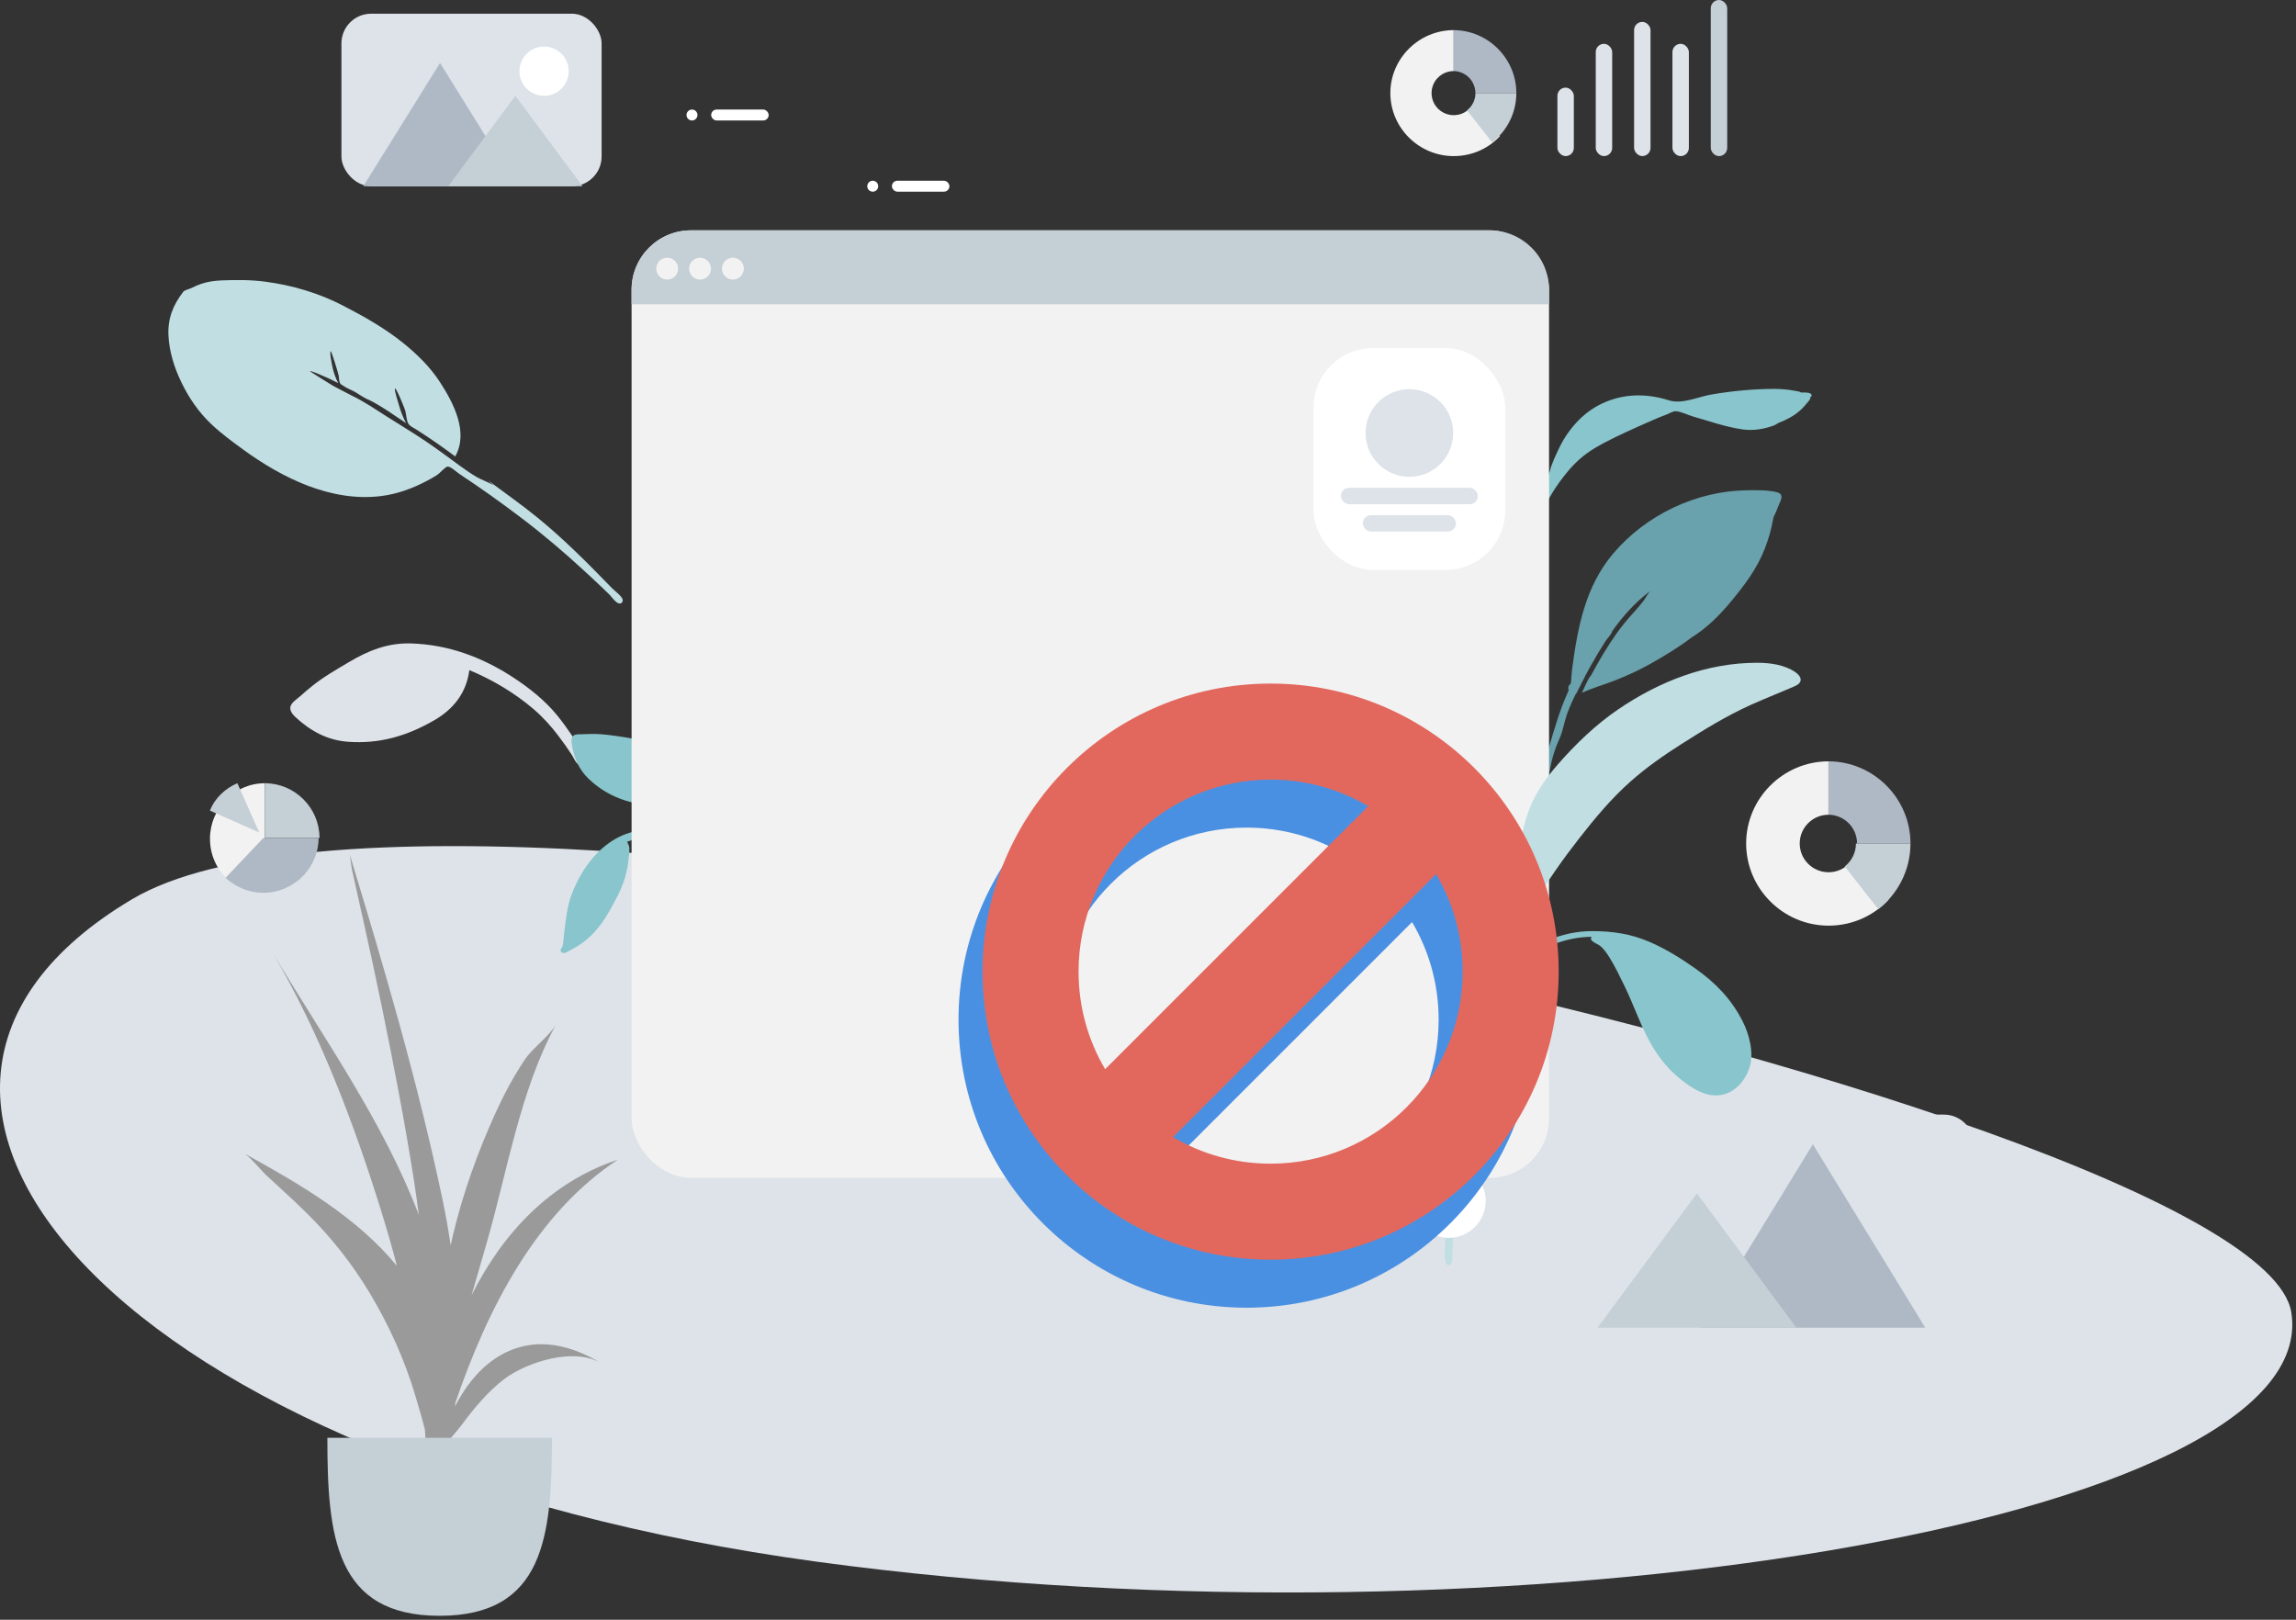 <svg width="309" height="218" viewBox="0 0 309 218" fill="none" xmlns="http://www.w3.org/2000/svg">
<rect x="0" y="0" width="309" height="218" fill="#333333" stroke="none"/>
<path fill-rule="evenodd" clip-rule="evenodd" d="M242.421 52.832C242.225 52.689 241.758 52.638 241.541 52.595C240.639 52.417 239.71 52.34 238.79 52.34C235.955 52.344 233.073 52.622 230.285 53.104C228.514 53.41 226.374 54.439 224.613 53.88C221.545 52.906 218.444 52.954 215.533 54.344C212.871 55.616 210.851 58.03 209.672 60.639C209.494 61.033 208.773 62.483 208.568 63.46C208.481 63.66 208.397 63.861 208.321 64.065C208.107 64.644 207.914 65.234 207.735 65.825C207.659 66.078 207.467 66.634 207.695 66.742C207.33 67.415 207.007 68.109 206.737 68.825C205.954 70.908 205.098 73.193 204.823 75.401C204.721 76.219 204.717 77.041 204.811 77.86C204.858 78.265 204.839 79.079 205.113 79.387C205.696 80.04 205.995 79.125 205.929 78.69C205.428 75.37 206.396 72.253 207.544 69.133C208.286 67.115 209.505 65.269 210.871 63.597C211.976 62.244 213.162 61.178 214.678 60.281C216.531 59.184 218.512 58.297 220.475 57.407C221.766 56.822 223.058 56.252 224.385 55.748C224.68 55.636 225.145 55.348 225.472 55.347C226.164 55.344 227.144 55.855 227.812 56.045C230.011 56.67 232.237 57.47 234.509 57.789C235.966 57.994 237.331 57.764 238.694 57.278C238.833 57.228 239.067 57.101 239.353 56.919C240.365 56.53 241.322 56.04 242.155 55.333C242.635 54.926 243.071 54.4 243.468 53.918C243.587 53.774 243.64 53.609 243.642 53.452C243.732 53.405 243.791 53.35 243.805 53.286C243.904 52.812 243 52.803 242.421 52.832Z" fill="#89C5CC"/>
<path fill-rule="evenodd" clip-rule="evenodd" d="M41.997 92.342C41.441 92.792 40.895 93.252 40.363 93.731C39.957 94.096 39.239 94.533 39.094 95.085C38.942 95.66 39.42 96.198 39.798 96.545C41.794 98.382 44.043 99.624 46.809 99.83C51.069 100.148 54.776 99.061 58.473 96.92C61.069 95.416 62.789 93.192 63.164 90.189C66.256 91.474 69.247 93.245 71.788 95.419C73.042 96.492 74.122 97.68 75.121 98.998C75.76 99.841 76.379 100.699 76.954 101.589C77.203 101.976 77.457 102.662 77.869 102.885C78.353 103.147 78.938 102.736 78.914 102.198C78.894 101.751 78.41 101.231 78.184 100.865C77.809 100.258 77.428 99.654 77.026 99.063C76.377 98.106 75.706 97.162 74.974 96.266C73.329 94.254 71.236 92.592 69.066 91.175C64.903 88.455 60.335 86.742 55.27 86.597C52.155 86.508 49.535 87.572 46.872 89.161C45.214 90.15 43.502 91.123 41.997 92.342Z" fill="#DDE3E9"/>
<path fill-rule="evenodd" clip-rule="evenodd" d="M82.397 79.192C79.151 75.85 75.894 72.549 72.268 69.606C70.132 67.871 67.879 66.294 65.674 64.65C65.928 64.873 66.178 65.102 66.421 65.337C65.733 64.87 64.832 64.606 64.102 64.173C63.287 63.691 62.509 63.139 61.746 62.582C60.256 61.496 58.788 60.39 57.256 59.361C55.55 58.214 53.781 57.155 52.045 56.051C50.572 55.115 49.081 54.09 47.506 53.325C46.647 52.907 45.786 52.413 44.923 51.978C44.635 51.832 41.706 49.983 41.714 49.977C41.876 49.855 43.349 50.548 43.577 50.641C44.243 50.913 44.88 51.238 45.52 51.562C45.168 50.869 44.89 50.141 44.739 49.375C44.692 49.138 44.317 47.416 44.509 47.272C44.605 47.2 45.539 50.281 45.587 50.577C45.626 50.818 45.62 51.164 45.699 51.392C45.826 51.76 45.82 51.649 46.1 51.856C46.613 52.236 47.295 52.473 47.851 52.791C48.15 52.958 49.078 53.622 49.637 53.811C51.328 54.632 53.041 55.895 54.648 56.944C54.227 56.152 53.906 55.323 53.672 54.455C53.616 54.249 53.015 52.4 53.161 52.29C53.325 52.166 54.469 54.991 54.537 55.258C54.663 55.755 54.689 56.308 54.847 56.791C55.02 57.321 55.559 57.509 56.046 57.819C57.836 58.956 59.565 60.165 61.265 61.429C63.12 58.13 60.981 54.146 59.179 51.378C57.88 49.383 56.13 47.673 54.283 46.18C51.819 44.187 48.998 42.595 46.182 41.139C42.9 39.442 39.353 38.391 35.665 37.905C33.736 37.651 31.763 37.658 29.815 37.739C28.863 37.779 27.949 37.905 27.037 38.216C26.626 38.356 26.229 38.532 25.842 38.73C25.548 38.88 24.836 39.039 24.667 39.262C23.275 41.074 22.562 42.88 22.671 45.157C22.774 47.313 23.455 49.469 24.379 51.392C25.408 53.533 26.731 55.476 28.462 57.107C29.782 58.351 31.258 59.434 32.725 60.503C37.94 64.304 44.553 67.61 51.309 66.761C53.495 66.486 55.575 65.721 57.519 64.682C57.977 64.437 58.432 64.189 58.864 63.9C59.156 63.706 59.935 62.827 60.228 62.795C60.63 62.752 61.496 63.569 61.873 63.818C64.738 65.709 67.528 67.703 70.26 69.778C73.166 71.985 75.93 74.342 78.612 76.81C79.753 77.86 80.887 78.912 81.995 79.997C82.252 80.249 82.883 81.179 83.351 81.221C83.646 81.248 83.846 80.995 83.803 80.722C83.73 80.246 82.729 79.534 82.397 79.192Z" fill="#C1DEE2"/>
<path fill-rule="evenodd" clip-rule="evenodd" d="M239.014 66.216C237.756 65.941 236.368 65.962 235.088 65.985C228.22 66.078 221.476 69.33 217.086 74.525C213.35 78.948 212.322 84.448 211.584 90.007C211.511 90.558 211.479 91.107 211.438 91.66C211.429 91.779 211.416 91.885 211.402 91.984C211.112 92.244 210.959 92.546 211.131 92.879C210.492 94.278 209.951 95.713 209.486 97.193C208.12 101.55 206.73 105.989 207.586 110.571C207.786 108.05 208.207 105.472 208.71 102.992C208.739 102.85 208.771 102.708 208.803 102.568C208.806 102.553 208.81 102.538 208.813 102.523C208.991 101.764 209.223 101.027 209.504 100.302C209.507 100.294 209.51 100.287 209.513 100.279C209.55 100.183 209.59 100.088 209.629 99.993C209.709 99.797 209.792 99.601 209.88 99.406C209.91 99.339 209.938 99.272 209.966 99.205C210.376 98.2 210.549 97.068 210.916 96.028C211.004 95.792 211.096 95.556 211.192 95.322C211.198 95.308 211.203 95.295 211.209 95.281C211.469 94.651 211.757 94.028 212.06 93.412C212.226 93.288 212.314 92.98 212.456 92.7C212.486 92.645 212.716 92.277 212.784 92.066C212.963 91.719 213.142 91.373 213.322 91.028C213.316 91.03 213.311 91.032 213.306 91.034C213.486 90.702 213.667 90.371 213.846 90.042C213.886 89.97 213.926 89.898 213.965 89.825C214.03 89.71 214.094 89.594 214.159 89.48C214.76 88.403 215.398 87.348 216.06 86.306C216.297 85.934 216.862 85.401 216.97 84.983C216.974 84.968 216.975 84.953 216.977 84.939C218.415 82.92 220.069 81.058 222.054 79.582C221.814 79.841 221.304 80.721 221.169 80.895C220.757 81.429 220.309 81.925 219.859 82.428C219.054 83.329 218.268 84.257 217.57 85.24C216.293 87.036 215.191 88.927 214.149 90.855C214.139 90.867 214.128 90.877 214.119 90.889C213.595 91.534 213.266 92.51 212.889 93.248C214.38 92.557 216.03 92.107 217.56 91.494C219.087 90.882 220.571 90.201 222.005 89.402C223.91 88.339 225.887 87.139 227.687 85.781C229.75 84.501 231.484 82.74 233.014 80.891C234.825 78.704 236.484 76.498 237.51 73.843C238.014 72.538 238.411 71.177 238.646 69.801C238.656 69.741 238.669 69.676 238.684 69.608C238.924 69.133 239.139 68.647 239.32 68.149C239.606 67.361 240.283 66.493 239.014 66.216Z" fill="#69A1AC"/>
<path fill-rule="evenodd" clip-rule="evenodd" d="M308.365 176.616C312.862 204.659 203.804 222.95 109.936 210.185C16.067 197.42 -26.995 147.571 17.797 121.01C62.59 94.448 303.868 148.573 308.365 176.616Z" fill="#DDE3E9"/>
<path fill-rule="evenodd" clip-rule="evenodd" d="M97.92 113.155C100.974 113.155 103.449 110.68 103.449 107.626C103.449 104.573 100.974 102.098 97.92 102.098C94.867 102.098 92.392 104.573 92.392 107.626C92.392 110.68 94.867 113.155 97.92 113.155Z" fill="white"/>
<path fill-rule="evenodd" clip-rule="evenodd" d="M93.129 16.216C93.536 16.216 93.866 15.886 93.866 15.479C93.866 15.072 93.536 14.742 93.129 14.742C92.722 14.742 92.392 15.072 92.392 15.479C92.392 15.886 92.722 16.216 93.129 16.216Z" fill="white"/>
<rect x="95.709" y="14.742" width="7.74" height="1.474" rx="0.737" fill="white"/>
<path fill-rule="evenodd" clip-rule="evenodd" d="M79.912 98.781C79.423 98.781 78.936 98.791 78.449 98.816C78.077 98.836 77.509 98.759 77.194 98.99C76.868 99.231 76.89 99.724 76.941 100.072C77.211 101.912 77.87 103.543 79.248 104.846C81.37 106.854 83.802 107.873 86.68 108.327C88.702 108.646 90.569 108.204 92.057 106.766C93.144 108.784 93.969 111.018 94.383 113.272C94.588 114.384 94.65 115.483 94.614 116.616C94.591 117.341 94.551 118.065 94.473 118.787C94.439 119.101 94.279 119.576 94.402 119.872C94.546 120.221 95.033 120.254 95.251 119.957C95.433 119.71 95.399 119.225 95.436 118.933C95.498 118.447 95.555 117.961 95.597 117.473C95.663 116.683 95.712 115.891 95.709 115.098C95.7 113.316 95.304 111.528 94.763 109.837C93.723 106.592 92.037 103.709 89.414 101.447C87.801 100.055 85.955 99.492 83.861 99.19C82.557 99.001 81.232 98.781 79.912 98.781Z" fill="#89C5CC"/>
<path fill-rule="evenodd" clip-rule="evenodd" d="M87.442 111.681C82.172 111.681 78.622 115.928 76.944 120.343C76.311 122.007 76.163 123.834 75.919 125.581C75.841 126.142 75.87 126.997 75.642 127.496C75.56 127.677 75.37 127.742 75.461 127.989C75.516 128.139 75.623 128.23 75.785 128.26C76.116 128.321 76.585 127.96 76.869 127.817C79.227 126.635 80.776 124.807 82.039 122.57C82.822 121.184 83.617 119.745 84.082 118.223C84.367 117.293 84.532 116.314 84.629 115.349C84.668 114.97 84.704 114.581 84.702 114.199C84.7 113.819 84.524 113.619 84.397 113.289C86.155 112.623 88.14 112.442 89.922 113.132C91.569 113.77 92.938 115.003 93.704 116.552C93.903 116.954 94.057 117.379 94.169 117.812C94.242 118.096 94.245 118.464 94.381 118.721C94.71 119.343 95.402 118.927 95.336 118.348C95.15 116.733 94.227 115.112 93.046 113.989C91.557 112.573 89.538 111.681 87.442 111.681Z" fill="#89C5CC"/>
<path fill-rule="evenodd" clip-rule="evenodd" d="M122.246 122.737C125.3 122.737 127.775 120.262 127.775 117.208C127.775 114.155 125.3 111.68 122.246 111.68C119.193 111.68 116.718 114.155 116.718 117.208C116.718 120.262 119.193 122.737 122.246 122.737Z" fill="white"/>
<path fill-rule="evenodd" clip-rule="evenodd" d="M117.455 25.799C117.862 25.799 118.192 25.47 118.192 25.062C118.192 24.655 117.862 24.325 117.455 24.325C117.048 24.325 116.718 24.655 116.718 25.062C116.718 25.47 117.048 25.799 117.455 25.799Z" fill="white"/>
<rect x="120.035" y="24.324" width="7.74" height="1.474" rx="0.737" fill="white"/>
<rect x="85" y="31" width="123.474" height="127.528" rx="8" fill="#F2F2F2"/>
<rect x="176.776" y="46.848" width="25.8" height="29.855" rx="8" fill="white"/>
<path fill-rule="evenodd" clip-rule="evenodd" d="M189.676 64.173C192.933 64.173 195.574 61.533 195.574 58.276C195.574 55.019 192.933 52.379 189.676 52.379C186.419 52.379 183.779 55.019 183.779 58.276C183.779 61.533 186.419 64.173 189.676 64.173Z" fill="#DDE3E9"/>
<rect x="180.462" y="65.652" width="18.429" height="2.211" rx="1.106" fill="#DDE3E9"/>
<rect x="183.41" y="69.332" width="12.532" height="2.211" rx="1.106" fill="#DDE3E9"/>
<path d="M85 39C85 34.582 88.582 31 93 31H200.474C204.892 31 208.474 34.582 208.474 39V40.952H85V39Z" fill="#C5CFD6"/>
<path fill-rule="evenodd" clip-rule="evenodd" d="M89.792 37.632C90.606 37.632 91.266 36.972 91.266 36.158C91.266 35.344 90.606 34.684 89.792 34.684C88.977 34.684 88.317 35.344 88.317 36.158C88.317 36.972 88.977 37.632 89.792 37.632Z" fill="#F2F2F2"/>
<path fill-rule="evenodd" clip-rule="evenodd" d="M94.215 37.632C95.029 37.632 95.689 36.972 95.689 36.158C95.689 35.344 95.029 34.684 94.215 34.684C93.4 34.684 92.74 35.344 92.74 36.158C92.74 36.972 93.4 37.632 94.215 37.632Z" fill="#F2F2F2"/>
<path fill-rule="evenodd" clip-rule="evenodd" d="M98.637 37.632C99.452 37.632 100.112 36.972 100.112 36.158C100.112 35.344 99.452 34.684 98.637 34.684C97.823 34.684 97.163 35.344 97.163 36.158C97.163 36.972 97.823 37.632 98.637 37.632Z" fill="#F2F2F2"/>
<g clip-path="url(#clip0)">
<rect x="176.776" y="79.656" width="25.8" height="71.504" rx="8" fill="white"/>
<g clip-path="url(#clip1)">
<rect width="6" height="26" rx="3" transform="matrix(-1 0 0 1 192.776 97.656)" fill="#DDE3E9"/>
<rect width="6" height="25" rx="3" transform="matrix(-1 0 0 1 192.776 131.656)" fill="#AFB9C5"/>
</g>
</g>
<g clip-path="url(#clip2)">
<g clip-path="url(#clip3)">
<rect x="90.897" y="47.219" width="83" height="17" rx="4" fill="white"/>
<g clip-path="url(#clip4)">
<rect x="99.897" y="52.415" width="25" height="2.598" rx="1.299" fill="#DDE3E9"/>
<rect x="99.897" y="56.747" width="16.781" height="2.598" rx="1.299" fill="#DDE3E9"/>
</g>
</g>
<g clip-path="url(#clip5)">
<rect x="90.897" y="67.492" width="83" height="14" rx="4" fill="white"/>
<g clip-path="url(#clip6)">
<rect x="99.897" y="71.805" width="25" height="2.156" rx="1.078" fill="#DDE3E9"/>
<rect x="99.897" y="75.398" width="16.781" height="2.156" rx="1.078" fill="#DDE3E9"/>
</g>
</g>
<g clip-path="url(#clip7)">
<rect x="90.897" y="84.812" width="83" height="14" rx="4" fill="white"/>
<g clip-path="url(#clip8)">
<rect x="99.897" y="89.125" width="25" height="2.156" rx="1.078" fill="#DDE3E9"/>
<rect x="99.897" y="92.719" width="16.781" height="2.156" rx="1.078" fill="#DDE3E9"/>
</g>
</g>
<g clip-path="url(#clip9)">
<rect x="90.897" y="136.785" width="83" height="14" rx="4" fill="white"/>
<g clip-path="url(#clip10)">
<rect x="99.897" y="141.098" width="25" height="2.156" rx="1.078" fill="#DDE3E9"/>
<rect x="99.897" y="144.691" width="16.781" height="2.156" rx="1.078" fill="#DDE3E9"/>
</g>
</g>
<g clip-path="url(#clip11)">
<rect x="90.897" y="119.46" width="83" height="14" rx="4" fill="white"/>
<g clip-path="url(#clip12)">
<rect x="99.897" y="123.772" width="25" height="2.156" rx="1.078" fill="#DDE3E9"/>
<rect x="99.897" y="127.366" width="16.781" height="2.156" rx="1.078" fill="#DDE3E9"/>
</g>
</g>
<g clip-path="url(#clip13)">
<rect x="90.897" y="102.137" width="83" height="14" rx="4" fill="white"/>
<g clip-path="url(#clip14)">
<rect x="99.897" y="106.449" width="25" height="2.156" rx="1.078" fill="#DDE3E9"/>
<rect x="99.897" y="110.043" width="16.781" height="2.156" rx="1.078" fill="#DDE3E9"/>
</g>
</g>
</g>
<path fill-rule="evenodd" clip-rule="evenodd" d="M241.596 90.443C240.142 89.458 238.209 89.199 236.469 89.199C229.674 89.199 223.287 91.72 217.769 95.477C214.746 97.535 212.041 100.156 209.653 102.885C208.275 104.461 207.046 106.165 206.176 108.06C205.589 109.34 205.186 110.673 204.913 112.048C204.58 113.723 204.315 115.433 204.196 117.136C204.149 117.807 203.759 121.367 204.874 121.427C204.868 121.515 204.866 121.598 204.873 121.673C202.451 125.46 200.955 129.898 199.568 134.105C198.36 137.766 197.285 141.459 196.586 145.246C195.667 150.233 195.063 155.295 194.776 160.353C194.714 161.44 194.672 162.528 194.636 163.616C194.605 164.545 194.573 165.473 194.543 166.402C194.509 167.442 194.326 168.64 194.491 169.675C194.635 170.575 195.415 170.439 195.449 169.543C195.491 168.46 195.484 167.375 195.532 166.292C195.595 164.854 195.659 163.416 195.73 161.979C196.22 151.993 198.057 142.155 201.449 132.722C202.821 128.905 204.394 125.292 206.415 121.761C208.192 118.657 210.329 115.651 212.514 112.852C214.638 110.132 216.846 107.474 219.448 105.17C221.559 103.299 223.882 101.67 226.269 100.154C229.302 98.229 232.329 96.35 235.613 94.872C237.321 94.104 239.061 93.416 240.782 92.679C241.091 92.546 241.423 92.418 241.721 92.264C242.714 91.752 242.387 90.98 241.596 90.443Z" fill="#C1DEE2"/>
<path fill-rule="evenodd" clip-rule="evenodd" d="M214.259 125.316C217.015 125.316 219.467 125.675 222.007 126.77C224.199 127.715 226.196 128.966 228.136 130.329C230.864 132.245 233.013 134.475 234.517 137.43C235.415 139.195 236.074 141.693 235.471 143.618C234.76 145.886 232.808 147.777 230.237 147.377C228.648 147.131 227.191 146.078 225.982 145.088C224.537 143.903 223.38 142.479 222.425 140.896C220.866 138.315 219.951 135.397 218.627 132.7C217.999 131.42 217.392 130.131 216.639 128.915C216.267 128.312 215.87 127.715 215.305 127.268C215.003 127.028 213.728 126.614 214.216 126.076C207.069 126.17 200.737 131.659 199.365 138.453C199.238 139.086 199.138 139.724 199.032 140.362C198.966 140.764 198.993 142.248 198.633 142.505C197.84 143.072 198.173 141.349 198.207 141.101C198.295 140.46 198.389 139.82 198.487 139.181C199.023 135.703 200.571 132.471 203.153 129.991C206.105 127.156 210.088 125.316 214.259 125.316Z" fill="#89C5CC"/>
<path fill-rule="evenodd" clip-rule="evenodd" d="M36.663 128.172C43.543 139.714 51.556 150.89 56.368 163.51C56.174 162.022 55.969 160.536 55.739 159.052C54.517 151.187 53 143.378 51.405 135.579C50.593 131.609 49.734 127.652 48.853 123.696C48.38 121.572 47.912 119.445 47.428 117.323C47.311 116.808 47.21 115.91 47.064 115C51.74 130.346 56.25 145.704 59.549 161.42C59.982 163.482 60.35 165.541 60.652 167.596C60.755 167.127 60.857 166.658 60.968 166.191C62.303 160.586 64.305 155.025 66.689 149.784C67.829 147.278 69.138 144.827 70.679 142.542C71.64 141.119 73.907 139.426 74.784 137.968C69.989 146.763 68.257 157.767 65.488 167.328C64.813 169.662 64.133 171.991 63.466 174.325C67.642 165.951 74.12 159.071 83.127 156.09C72.224 163.294 65.685 175.909 61.278 188.811C61.264 188.964 61.246 189.117 61.231 189.271C62.528 186.81 64.162 184.584 66.375 183.025C71.113 179.687 76.37 180.659 80.966 183.522C77.359 181.229 70.839 183.317 67.804 185.648C65.631 187.316 63.774 189.554 62.162 191.738C61.775 192.261 61.248 192.872 60.691 193.524C59.911 198.592 58.638 203.625 56.837 208.619C57.134 207.186 56.919 204.893 57.002 203.825C57.011 203.709 57.018 203.593 57.027 203.478C56.753 204.571 56.488 205.652 56.234 206.716C56.74 204.686 57.015 202.568 57.23 200.428C57.285 199.508 57.339 198.588 57.396 197.668C57.378 195.923 57.306 194.17 57.185 192.415C56.754 190.709 56.271 189.1 55.873 187.761C54.436 182.933 52.33 178.307 49.737 173.991C47.372 170.053 44.541 166.486 41.273 163.26C39.511 161.521 37.667 159.865 35.849 158.186C35.191 157.579 34.016 156.087 33 155.309C40.401 159.389 48.019 163.804 53.418 170.378C52.785 167.947 52.098 165.551 51.37 163.203C47.681 151.288 43.022 138.94 36.663 128.172Z" fill="#9A9A9A"/>
<path fill-rule="evenodd" clip-rule="evenodd" d="M44.057 193.508C44.057 206.739 45.105 217.465 59.169 217.465C73.233 217.465 74.281 206.739 74.281 193.508" fill="#C5CFD6"/>
<rect x="209.599" y="11.793" width="2.211" height="9.214" rx="1.106" fill="#DDE3E9"/>
<rect x="214.76" y="5.898" width="2.211" height="15.112" rx="1.106" fill="#DDE3E9"/>
<rect x="219.92" y="2.945" width="2.211" height="18.06" rx="1.106" fill="#DDE3E9"/>
<rect x="225.08" y="5.898" width="2.211" height="15.112" rx="1.106" fill="#DDE3E9"/>
<rect x="230.24" width="2.211" height="21.009" rx="1.106" fill="#C5CFD6"/>
<path fill-rule="evenodd" clip-rule="evenodd" d="M28.259 112.88C28.259 108.775 31.577 105.414 35.631 105.414V112.88L30.593 118.314C29.16 116.986 28.259 115.037 28.259 112.88Z" fill="#F2F2F2"/>
<path fill-rule="evenodd" clip-rule="evenodd" d="M35.435 112.785H42.88C42.88 114.71 42.095 116.513 40.854 117.823C39.489 119.256 37.545 120.157 35.435 120.157C33.492 120.157 31.713 119.379 30.348 118.151L35.435 112.785Z" fill="#AFB9C5"/>
<path fill-rule="evenodd" clip-rule="evenodd" d="M43.002 112.782C43.002 108.728 39.684 105.41 35.63 105.41V112.782H43.002ZM31.945 105.41L34.893 112.045L28.259 109.096C28.915 107.376 30.388 106.066 31.945 105.41Z" fill="#C5CFD6"/>
<path fill-rule="evenodd" clip-rule="evenodd" d="M248.92 116.168C248.212 116.92 247.208 117.392 246.092 117.392C243.948 117.392 242.21 115.66 242.21 113.522C242.21 111.385 243.948 109.652 246.092 109.652V102.465C239.993 102.465 235 107.442 235 113.522C235 119.603 239.993 124.58 246.092 124.58C249.296 124.58 252.192 123.228 254.166 121.079L248.92 116.168Z" fill="#F2F2F2"/>
<path fill-rule="evenodd" clip-rule="evenodd" d="M246.057 102.465V109.652C248.195 109.652 249.927 111.385 249.927 113.522H257.115C257.115 107.442 252.138 102.465 246.057 102.465Z" fill="#AFB9C5"/>
<path fill-rule="evenodd" clip-rule="evenodd" d="M249.779 113.52C249.779 114.775 249.188 115.891 248.269 116.612L252.788 122.365C255.419 120.306 257.115 117.113 257.115 113.52H249.779Z" fill="#C5CFD6"/>
<path fill-rule="evenodd" clip-rule="evenodd" d="M197.824 14.561C197.279 15.137 196.507 15.499 195.649 15.499C193.999 15.499 192.662 14.171 192.662 12.532C192.662 10.893 193.999 9.565 195.649 9.565V4.055C190.957 4.055 187.116 7.87 187.116 12.532C187.116 17.194 190.957 21.009 195.649 21.009C198.114 21.009 200.341 19.973 201.859 18.325L197.824 14.561Z" fill="#F2F2F2"/>
<path fill-rule="evenodd" clip-rule="evenodd" d="M195.594 4.055V9.565C197.232 9.565 198.561 10.893 198.561 12.532H204.071C204.071 7.87 200.255 4.055 195.594 4.055Z" fill="#AFB9C5"/>
<path fill-rule="evenodd" clip-rule="evenodd" d="M198.569 12.531C198.569 13.473 198.125 14.31 197.436 14.851L200.826 19.166C202.799 17.621 204.071 15.226 204.071 12.531H198.569Z" fill="#C5CFD6"/>
<path fill-rule="evenodd" clip-rule="evenodd" d="M63.645 21C63.644 21.004 63.642 21.008 63.64 21.012C63.642 21.008 63.645 20.994 63.645 21Z" fill="#C5CFD6"/>
<path fill-rule="evenodd" clip-rule="evenodd" d="M63.642 21.006C63.642 21.007 63.641 21.008 63.641 21.009C63.641 21.006 63.648 20.995 63.642 21.006Z" fill="#C5CFD6"/>
<path fill-rule="evenodd" clip-rule="evenodd" d="M63.667 20.944C63.662 20.958 63.656 20.972 63.65 20.987C63.653 20.98 63.656 20.974 63.658 20.966C63.582 21.158 63.63 21.033 63.667 20.944Z" fill="#C5CFD6"/>
<path fill-rule="evenodd" clip-rule="evenodd" d="M63.651 20.988C63.648 20.994 63.645 21.002 63.642 21.009C63.62 21.05 63.651 20.988 63.651 20.988Z" fill="#C5CFD6"/>
<path fill-rule="evenodd" clip-rule="evenodd" d="M63.642 21.006C63.642 21.005 63.642 21.005 63.643 21.005C63.642 21.005 63.642 21.005 63.642 21.006Z" fill="#C5CFD6"/>
<path fill-rule="evenodd" clip-rule="evenodd" d="M63.639 21.011C63.634 21.02 63.659 20.977 63.639 21.011V21.011Z" fill="#C5CFD6"/>
<path fill-rule="evenodd" clip-rule="evenodd" d="M63.642 21.006L63.643 21.005C63.642 21.005 63.642 21.006 63.642 21.006Z" fill="#C5CFD6"/>
<rect x="45.951" y="1.844" width="35.015" height="23.22" rx="4" fill="#DDE3E9"/>
<path fill-rule="evenodd" clip-rule="evenodd" d="M59.22 8.473L48.899 25.059H69.54L59.22 8.473Z" fill="#AFB9C5"/>
<path fill-rule="evenodd" clip-rule="evenodd" d="M69.356 12.898L60.325 25.061H78.386L69.356 12.898Z" fill="#C5CFD6"/>
<path fill-rule="evenodd" clip-rule="evenodd" d="M73.225 12.9C75.058 12.9 76.543 11.415 76.543 9.583C76.543 7.751 75.058 6.266 73.225 6.266C71.394 6.266 69.908 7.751 69.908 9.583C69.908 11.415 71.394 12.9 73.225 12.9Z" fill="white"/>
<path fill-rule="evenodd" clip-rule="evenodd" d="M239.452 178.387C239.453 178.391 239.455 178.394 239.457 178.399C239.455 178.395 239.452 178.38 239.452 178.387Z" fill="#C5CFD6"/>
<path fill-rule="evenodd" clip-rule="evenodd" d="M239.455 178.393C239.455 178.393 239.456 178.395 239.456 178.396C239.456 178.393 239.449 178.382 239.455 178.393Z" fill="#C5CFD6"/>
<path fill-rule="evenodd" clip-rule="evenodd" d="M239.429 178.33C239.435 178.345 239.441 178.359 239.447 178.374C239.444 178.366 239.441 178.36 239.438 178.353C239.515 178.545 239.466 178.42 239.429 178.33Z" fill="#C5CFD6"/>
<path fill-rule="evenodd" clip-rule="evenodd" d="M239.446 178.375C239.449 178.381 239.452 178.389 239.455 178.395C239.476 178.437 239.446 178.375 239.446 178.375Z" fill="#C5CFD6"/>
<path fill-rule="evenodd" clip-rule="evenodd" d="M239.455 178.393C239.455 178.392 239.455 178.392 239.454 178.391C239.455 178.392 239.455 178.392 239.455 178.393Z" fill="#C5CFD6"/>
<path fill-rule="evenodd" clip-rule="evenodd" d="M239.458 178.398C239.462 178.407 239.437 178.364 239.458 178.398V178.398Z" fill="#C5CFD6"/>
<path fill-rule="evenodd" clip-rule="evenodd" d="M239.455 178.393L239.453 178.391C239.454 178.392 239.454 178.393 239.455 178.393Z" fill="#C5CFD6"/>
<rect width="52.338" height="34.646" rx="4" transform="matrix(-1 0 0 1 265.623 150.012)" fill="#DDE3E9"/>
<path fill-rule="evenodd" clip-rule="evenodd" d="M243.979 154L259.111 178.695H228.848L243.979 154Z" fill="#AFB9C5"/>
<path fill-rule="evenodd" clip-rule="evenodd" d="M228.378 160.613L241.755 178.693H215L228.378 160.613Z" fill="#C5CFD6"/>
<path fill-rule="evenodd" clip-rule="evenodd" d="M194.976 166.596C192.228 166.596 190 164.368 190 161.62C190 158.872 192.228 156.645 194.976 156.645C197.724 156.645 199.952 158.872 199.952 161.62C199.952 164.368 197.724 166.596 194.976 166.596Z" fill="white"/>
<path d="M129 137.231C129 115.818 146.355 98.462 167.769 98.462C189.182 98.462 206.538 115.817 206.538 137.231C206.538 158.644 189.184 176 167.769 176C146.356 176 129 158.645 129 137.231ZM180.899 114.963C177.052 112.69 172.563 111.385 167.769 111.385C153.492 111.385 141.923 122.955 141.923 137.231C141.923 142.025 143.228 146.514 145.501 150.361L180.899 114.963ZM190.037 124.101L154.639 159.499C158.487 161.773 162.976 163.077 167.769 163.077C182.046 163.077 193.615 151.507 193.615 137.231C193.615 132.437 192.311 127.949 190.037 124.101Z" fill="#4A90E2"/>
<path d="M132.231 130.769C132.231 109.356 149.586 92 171 92C192.413 92 209.769 109.355 209.769 130.769C209.769 152.182 192.414 169.538 171 169.538C149.587 169.538 132.231 152.184 132.231 130.769ZM184.13 108.501C180.282 106.228 175.794 104.923 171 104.923C156.723 104.923 145.154 116.493 145.154 130.769C145.154 135.563 146.458 140.052 148.732 143.9L184.13 108.501ZM193.268 117.639L157.87 153.037C161.718 155.311 166.206 156.615 171 156.615C185.277 156.615 196.846 145.045 196.846 130.769C196.846 125.975 195.542 121.487 193.268 117.639Z" fill="#E2685E"/>
<defs>
<clipPath id="clip0">
</clipPath>
<clipPath id="clip1">
</clipPath>
<clipPath id="clip2">
</clipPath>
<clipPath id="clip3">
</clipPath>
<clipPath id="clip4">
</clipPath>
<clipPath id="clip5">
</clipPath>
<clipPath id="clip6">
</clipPath>
<clipPath id="clip7">
</clipPath>
<clipPath id="clip8">
</clipPath>
<clipPath id="clip9">
</clipPath>
<clipPath id="clip10">
</clipPath>
<clipPath id="clip11">
</clipPath>
<clipPath id="clip12">
</clipPath>
<clipPath id="clip13">
</clipPath>
<clipPath id="clip14">
</clipPath>
</defs>
</svg>
